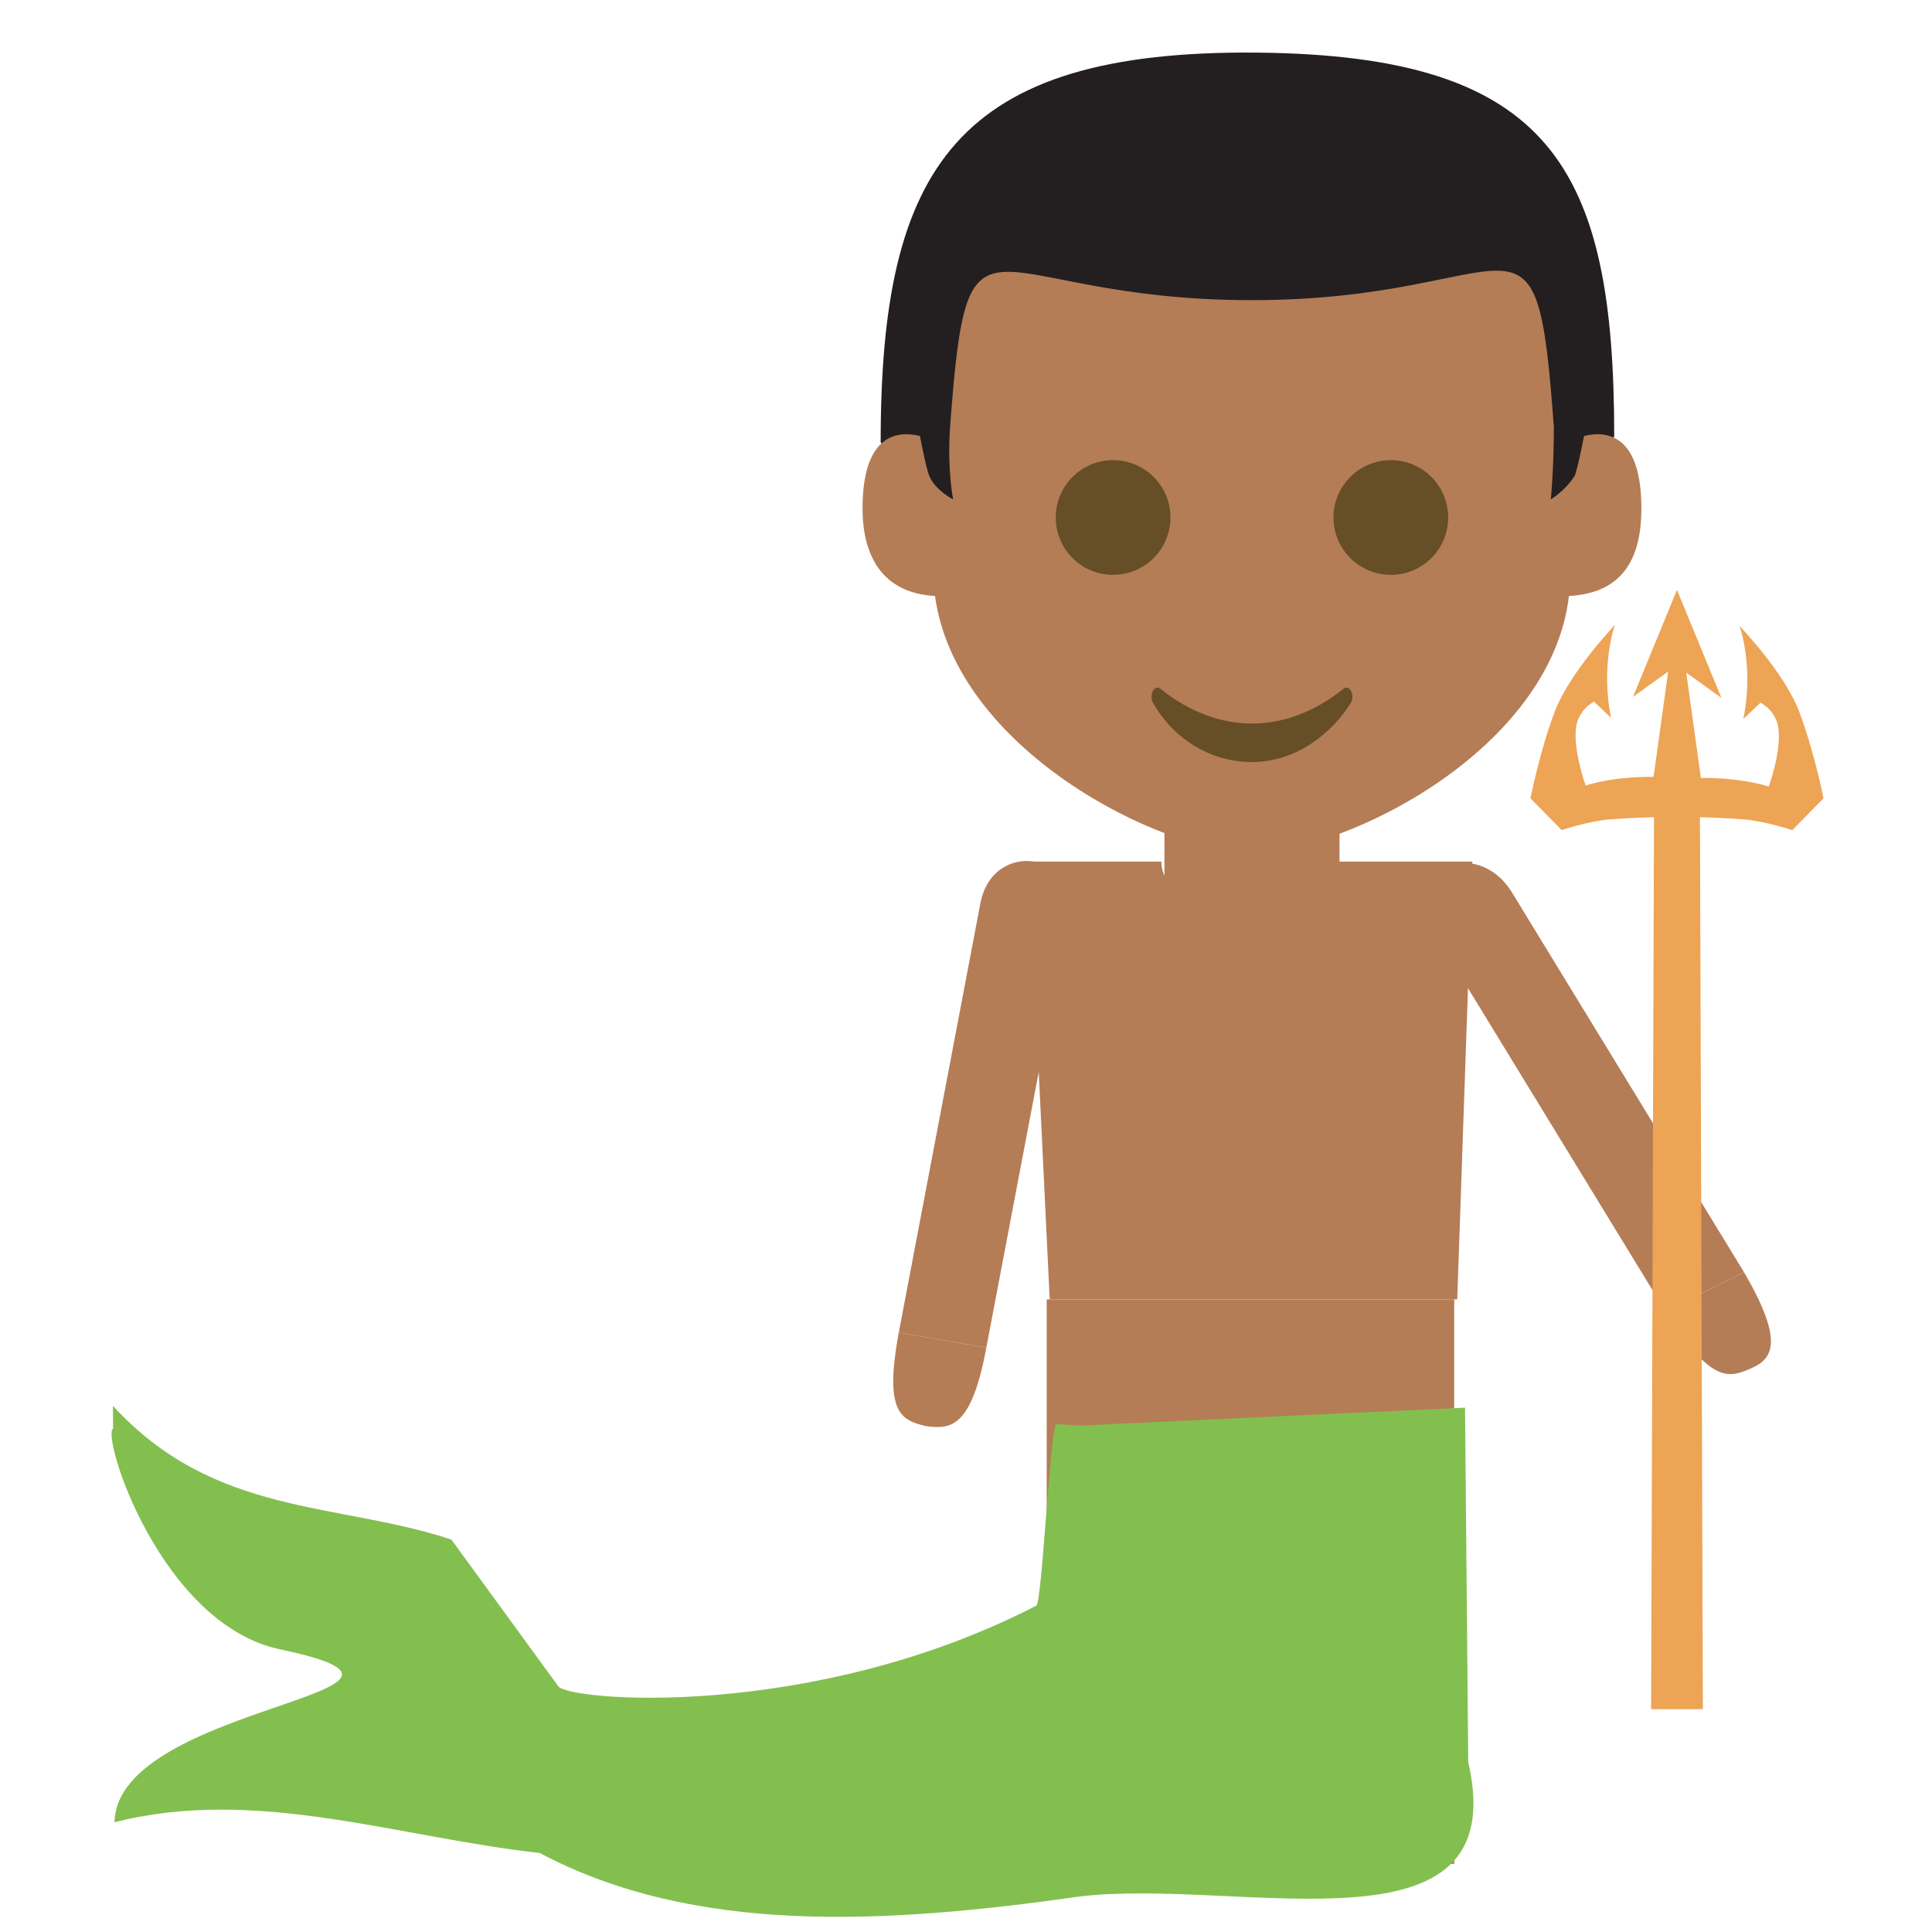 <?xml version="1.0" encoding="UTF-8" standalone="no"?>
<svg
   viewBox="0 0 64 64"
   version="1.1"
   id="svg19"
   sodipodi:docname="1f9dc-1f3fe-200d-2642.svg"
   xml:space="preserve"
   inkscape:version="1.3.2 (091e20e, 2023-11-25, custom)"
   xmlns:inkscape="http://www.inkscape.org/namespaces/inkscape"
   xmlns:sodipodi="http://sodipodi.sourceforge.net/DTD/sodipodi-0.dtd"
   xmlns="http://www.w3.org/2000/svg"
   xmlns:svg="http://www.w3.org/2000/svg"
   xmlns:rdf="http://www.w3.org/1999/02/22-rdf-syntax-ns#"
   xmlns:cc="http://creativecommons.org/ns#"
   xmlns:dc="http://purl.org/dc/elements/1.1/"><defs
     id="defs19" /><sodipodi:namedview
     id="namedview19"
     pagecolor="#ffffff"
     bordercolor="#000000"
     borderopacity="0.25"
     inkscape:showpageshadow="2"
     inkscape:pageopacity="0.0"
     inkscape:pagecheckerboard="0"
     inkscape:deskcolor="#d1d1d1"
     inkscape:zoom="11.313709"
     inkscape:cx="44.636114"
     inkscape:cy="31.068503"
     inkscape:window-width="1920"
     inkscape:window-height="991"
     inkscape:window-x="-9"
     inkscape:window-y="-9"
     inkscape:window-maximized="1"
     inkscape:current-layer="svg19" /><title
     id="title1">merman: medium-dark skin tone</title><path
     fill="#ffdd67"
     d="m 38.573,26.243 h 5.8 v 4.4 h -5.8 z"
     id="path1-3"
     style="fill:#b47d56;fill-opacity:1" /><path
     fill="#231f20"
     d="m 34.673,43.043 v 17.1 h 5.3 c 0,-11.5 0.9,-13 0.9,-13 h 1.1 c 0,0 0.9,1.5 0.9,13 h 5.3 v -17.1 h -13.5"
     id="path2-4"
     style="fill:#b47d56;fill-opacity:1" /><g
     fill="#428bc1"
     id="g4"
     transform="translate(25.473,-0.257)"
     style="fill:#b47d56;fill-opacity:1"><path
       d="m 17.4,59.9 c 0.9,-1.1 4.4,-1.1 5.3,0 V 62 h -5.3 v -2.1 m -2.8,0 c -0.9,-1.1 -4.4,-1.1 -5.3,0 V 62 h 5.3 v -2.1 m 8.7,-31.1 h -4.5 c 0,0.9 -1.3,1.7 -2.9,1.7 -1.6,0 -2.9,-0.7 -2.9,-1.7 H 8.6 l 0.7,14.5 h 13.5 l 0.5,-14.5"
       id="path3"
       style="fill:#b47d56;fill-opacity:1" /><path
       d="M 29.7,43.7 22,31.1 c -1.2,-2 1.4,-3.2 2.6,-1.3 l 7.7,12.6 -2.6,1.3"
       id="path4"
       style="fill:#b47d56;fill-opacity:1" /></g><path
     fill="#ffdd67"
     d="m 55.173,43.443 c 1.5,2.4 2.1,2.2 2.8,1.9 0.7,-0.3 1.2,-0.8 -0.2,-3.2 l -2.6,1.3"
     id="path5"
     style="fill:#b47d56;fill-opacity:1" /><path
     fill="#428bc1"
     d="m 29.773,44.143 2.7,-14.2 c 0.4,-2.2 3.4,-1.7 2.9,0.5 l -2.7,14.2 -2.9,-0.5"
     id="path6"
     style="fill:#b47d56;fill-opacity:1" /><g
     fill="#ffdd67"
     id="g7"
     transform="translate(25.473,-0.257)"
     style="fill:#b47d56;fill-opacity:1"><path
       d="m 4.3,44.4 c -0.5,2.7 0.1,2.9 0.9,3.1 0.8,0.1 1.5,0.1 2,-2.6 L 4.3,44.4"
       id="path7"
       sodipodi:nodetypes="cccc"
       style="fill:#b47d56;fill-opacity:1" /></g><path
     fill="#ffb300"
     d="m 29.173,14.643 1.3,2.3 h 22 l 1,-2.5 c 0,-8.9 -2.1,-12.6 -11.8,-12.7 -10,-0.1 -12.5,3.8 -12.5,12.9"
     id="path15-5"
     style="fill:#231f20;fill-opacity:1" /><path
     fill="#ffdd67"
     d="m 52.473,14.443 c -0.1,0.5 -0.2,1 -0.3,1.3 -0.3,0.5 -0.8,0.8 -0.8,0.8 0,0 0.1,-1 0.1,-2.4 -0.6,-8.2 -1,-4.2 -10,-4.2 -9,0 -9.4,-3.9 -10,4.2 -0.1,1.4 0.1,2.4 0.1,2.4 0,0 -0.6,-0.3 -0.8,-0.8 -0.1,-0.3 -0.2,-0.8 -0.3,-1.3 -0.8,-0.2 -1.9,0 -1.9,2.4 0,1.5 0.6,2.8 2.4,2.9 0.7,5.1 7.5,8.5 10.5,8.5 3.1,0 9.9,-3.4 10.5,-8.5 1.9,-0.1 2.4,-1.4 2.4,-2.9 0,-2.4 -1.1,-2.6 -1.9,-2.4"
     id="path16"
     style="fill:#b47d56;fill-opacity:1" /><g
     fill="#937237"
     id="g17"
     transform="translate(25.473,-0.257)"
     style="fill:#664e27;fill-opacity:1"><circle
       cx="11.4"
       cy="17.4"
       r="1.9"
       id="circle16"
       style="fill:#664e27;fill-opacity:1" /><circle
       cx="20.6"
       cy="17.4"
       r="1.9"
       id="circle17"
       style="fill:#664e27;fill-opacity:1" /><path
       d="m 19,23.1 c -1.9,1.5 -4.1,1.5 -6,0 -0.2,-0.2 -0.4,0.1 -0.3,0.4 0.6,1.1 1.8,2 3.3,2 1.5,0 2.7,-1 3.3,-2 0.1,-0.3 -0.1,-0.6 -0.3,-0.4"
       id="path17"
       style="fill:#664e27;fill-opacity:1" /></g><path
     style="display:inline;fill:#83bf4f;fill-opacity:1;fill-rule:evenodd;stroke-width:3.251"
     d="m 35.773,47.224 -0.79,-0.051 c -0.2,0.287 -0.469,5.921 -0.652,6.016 -7.464,3.848 -15.618,3.158 -15.848,2.656 L 14.953,51.001 C 11.177,49.748 7.101,50.242 3.742,46.571 l 0.003,0.753 c -0.395,0.247 1.574,6.475 5.528,7.311 6.788,1.435 -5.409,1.798 -5.479,5.73 4.695,-1.196 9.389,0.502 14.084,1.017 5.111,2.713 11.393,2.364 17.895,1.441 5.342,-0.634 14.398,2.195 12.865,-4.449 L 48.531,46.631 Z"
     id="path21"
     sodipodi:nodetypes="ccsccccscccccc" /><path
     fill="#eda454"
     d="m 59.597,23.564 c -0.485,-1.282 -1.974,-2.83 -1.974,-2.83 0,0 0.485,1.317 0.129,3.079 l 0.566,-0.534 c 0,0 0.534,0.249 0.599,0.89 0.081,0.783 -0.324,1.887 -0.324,1.887 0,0 -0.89,-0.303 -2.249,-0.285 l -0.485,-3.489 1.165,0.837 -1.472,-3.578 -1.456,3.542 1.165,-0.837 -0.485,3.489 c -1.359,-0.018 -2.249,0.285 -2.249,0.285 0,0 -0.404,-1.104 -0.324,-1.887 0.065,-0.623 0.599,-0.89 0.599,-0.89 l 0.566,0.534 c -0.356,-1.744 0.129,-3.079 0.129,-3.079 0,0 -1.505,1.584 -1.99,2.866 -0.502,1.317 -0.809,2.883 -0.809,2.883 l 1.035,1.05 c 0,0 0.906,-0.303 1.618,-0.356 0.663,-0.053 1.44,-0.071 1.44,-0.071 L 54.695,56.619 h 1.715 l -0.097,-29.548 c 0,0 0.777,0.018 1.44,0.071 0.696,0.053 1.618,0.356 1.618,0.356 l 1.035,-1.05 c 0,0 -0.307,-1.566 -0.809,-2.883"
     id="path1"
     style="stroke-width:0.17"
     sodipodi:nodetypes="cccccccccccccccccccccccccccccc" /></svg>
